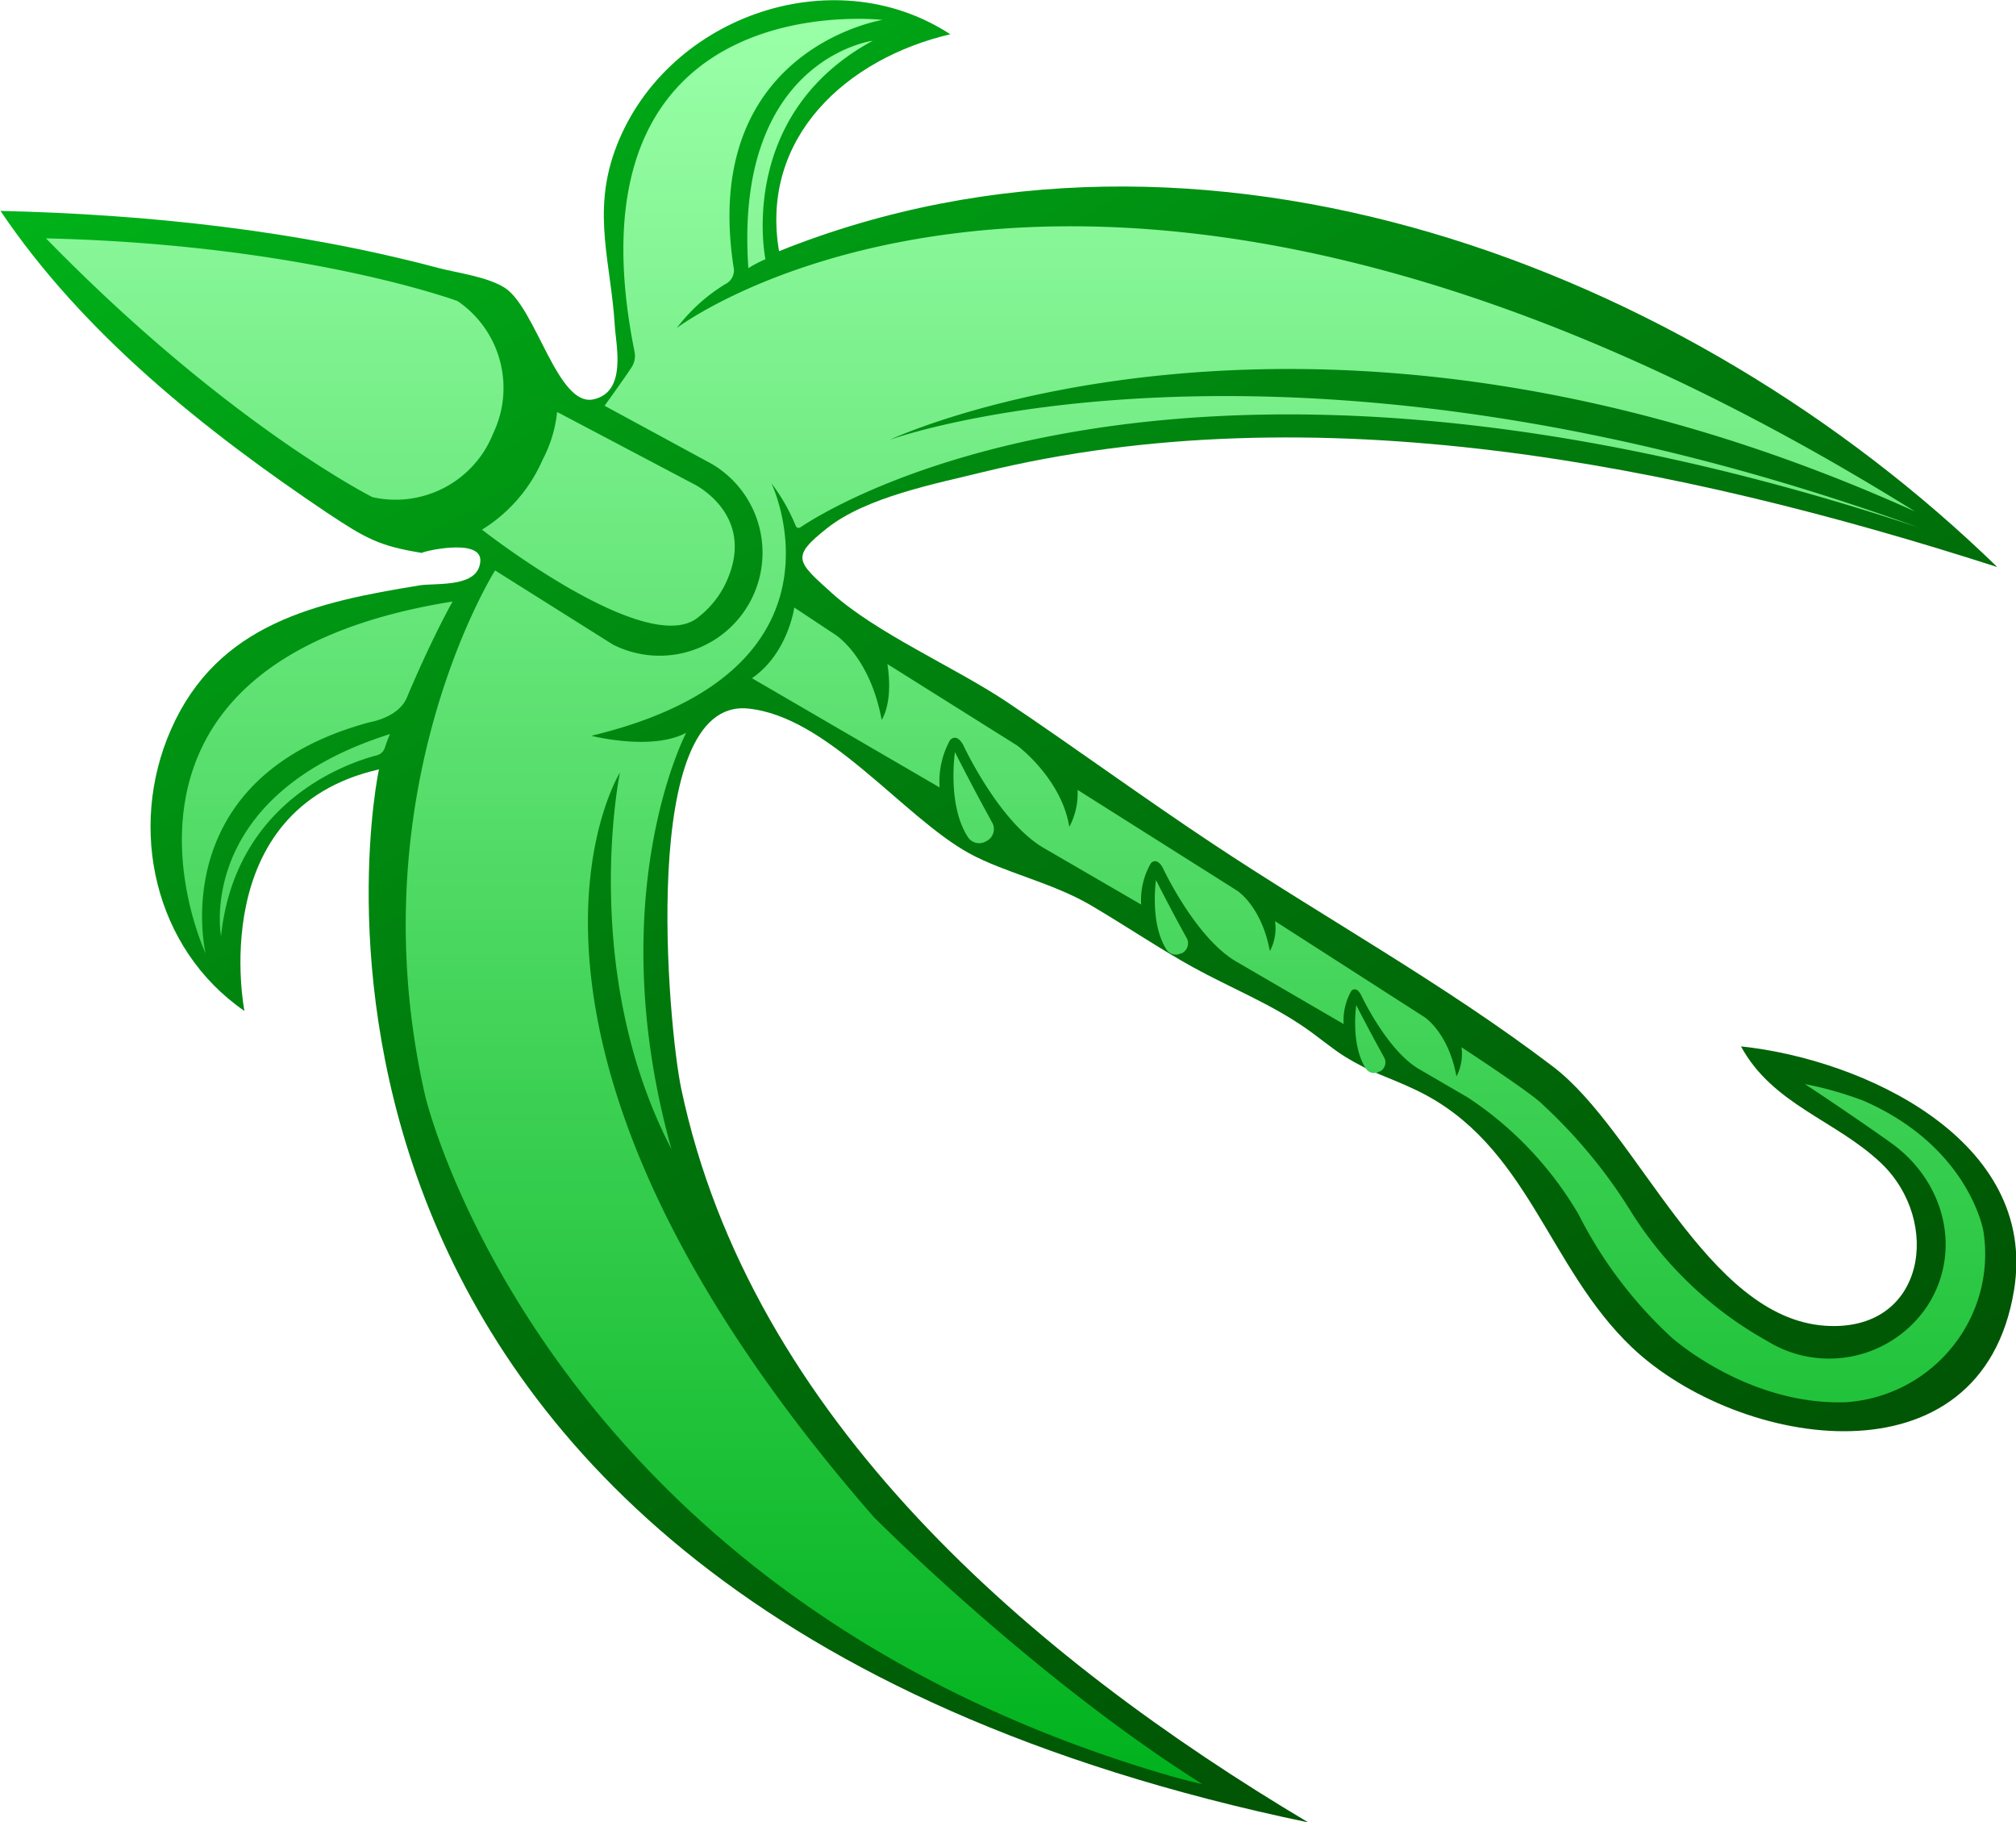 <svg xmlns="http://www.w3.org/2000/svg" xmlns:xlink="http://www.w3.org/1999/xlink" viewBox="0 0 207.67 187.69"><defs><style>.a{fill:url(#a);}.b{fill:url(#b);}</style><linearGradient id="a" x1="60.41" y1="-11.86" x2="161.22" y2="162.75" gradientUnits="userSpaceOnUse"><stop offset="0" stop-color="#00b219"/><stop offset="0.53" stop-color="#00770c"/><stop offset="1" stop-color="#005604"/></linearGradient><linearGradient id="b" x1="104.66" y1="3.53" x2="104.66" y2="183.92" gradientUnits="userSpaceOnUse"><stop offset="0" stop-color="#99ffa7"/><stop offset="1" stop-color="#00b21d"/></linearGradient></defs><title>grappling-hook</title><path class="a" d="M134.76,187.82c-28.45-16.94-57.43-41.61-64.59-75.58C68.84,105.91,65.74,72.08,77,73.1c8.23.76,16,11.14,22.81,14.9,3.65,2,8.48,3,12.5,5.33,3.73,2.2,7.27,4.59,10.59,6.42,3.81,2.1,8,3.76,11.62,6.29,1.22.84,2.79,2.15,4,2.9,2.93,1.8,4.3,2,7.4,3.48,11.54,5.55,13.44,18.19,22.22,26.51,11,10.4,36,14.5,39.33-5.94,2.51-15.44-15.53-23.77-28.13-25.09,3.26,6,9.75,7.59,14.41,12,6.33,6,4.62,17.48-5.75,16.77-12.25-.85-19.24-20-28-26.67-11.16-8.5-23.76-15.45-35.12-23-7.13-4.73-14.34-10-21.24-14.63-5.39-3.57-13.3-7-17.92-11.13-3.65-3.3-4.3-3.72-.51-6.72,4.06-3.21,11.18-4.57,16-5.76,34.26-8.37,71.69-.79,104.53,9.77C173.83,27.5,123.8,8.54,80.25,26c-2-11.74,7-19.86,17.64-22.34C85.63-4.34,68.23,2.05,63.33,15.66c-2.33,6.48-.39,11.61,0,18,.11,2,1.29,6.84-2.2,7.6-3.72.81-5.91-9.49-9.18-11.52-1.83-1.12-4.72-1.48-6.75-2-14.67-3.9-30-5.53-45.15-5.89C8.55,34.48,21.12,44.5,33.69,52.94c4,2.65,5.34,3.42,9.79,4.14-.35-.06,6.11-1.67,6,.81-.14,2.83-4.56,2.25-6.27,2.53C32.65,62.14,22.45,64.3,17.62,75.25c-4.5,10.18-1.74,22.59,7.56,29,0,0-4.15-20.8,13.86-24.88C39,79.34,21,164.13,134.76,187.82Z" transform="translate(0 -0.13)"/><path class="b" d="M78.85,26.83a12,12,0,0,0-1.76.92h0C75.59,6.19,89.89,4.33,89.89,4.33,75.77,12,78.85,26.83,78.85,26.83ZM49.65,54.68s17.09,13.4,22.3,9a9.77,9.77,0,0,0,2.63-3.13C78.29,53.31,71.5,50,71.5,50L57.39,42.56a13.52,13.52,0,0,1-1.5,4.93h0A15.91,15.91,0,0,1,49.65,54.68ZM41.9,72c2.14-5.07,4-8.65,4.73-9.92C7.08,68.4,21.18,98.32,21.18,98.32h0s-4.35-18.16,17-23.83C38.22,74.49,41.05,74,41.9,72ZM22.77,96.55c1.47-14.09,13.3-17.92,16.09-18.64a1.14,1.14,0,0,0,.76-.71c.14-.4.32-.94.56-1.47C20,82.1,22.77,96.55,22.77,96.55ZM90,156.36C46.88,106.9,63.86,79.7,63.86,79.7s-4.23,20.42,5.31,38.79c-7.3-26.13,1.52-42.9,1.52-42.9-3.52,1.92-9.78.32-9.78.32,27.83-6.66,18.56-26,18.56-26a19.23,19.23,0,0,1,2.45,4.26s.14.53.56.25c2.31-1.53,38.59-25.34,115.05,0-65.47-23.68-105.86-9-105.86-9s43.66-20.56,105.6,7.39C113.4.59,69.72,33.91,69.72,33.91a18,18,0,0,1,5-4.52,1.58,1.58,0,0,0,.88-1.53C72,5.2,90.91,2.18,90.91,2.18a25,25,0,0,0-2.54-.11c-7.63,0-29.38,2.7-23,34.31h0A2.18,2.18,0,0,1,65,38.05c-.84,1.27-2.72,3.87-2.72,3.87l11.06,6A10.61,10.61,0,0,1,63.13,66.51L51,58.88S36.63,81.64,43.8,113c0,0,12.05,51.31,76.93,70.09,0,0,2.16.58,3.12.79h0C106.29,172.8,90,156.36,90,156.36Zm101.75-42.94a36.17,36.17,0,0,0-5.83-1.64c2.25,1.47,6.63,4.44,9,6.15,5.37,3.91,7.24,11,3.67,16.62A12.15,12.15,0,0,1,182,138.22a38.85,38.85,0,0,1-14-13.32,52.7,52.7,0,0,0-9.08-11c-1.05-1.13-8.37-5.91-8.37-5.91a5,5,0,0,1-.52,3c-.84-4.58-3.33-6.13-3.33-6.13L131.34,95a5,5,0,0,1-.53,3.09c-.86-4.66-3.39-6.24-3.39-6.24L111,81.48a7.26,7.26,0,0,1-.85,3.81c-.81-5-5.36-8.37-5.36-8.37l-13.38-8.4c.63,4.08-.59,5.75-.59,5.75-1.21-6.54-4.76-8.76-4.76-8.76L81.82,62.7s-.65,4.73-4.36,7.28h0L96.79,81.23a8.79,8.79,0,0,1,1.08-4.88s.66-.81,1.38.56c0,0,3.71,8,8.38,10.62l9.92,5.76a7.61,7.61,0,0,1,1-4.25s.59-.73,1.25.51c0,0,3.37,7.23,7.61,9.65l11,6.4a6.12,6.12,0,0,1,.79-3.41s.47-.58,1,.4c0,0,2.67,5.74,6,7.66l5,2.91a36.47,36.47,0,0,1,11.43,12.08,44.57,44.57,0,0,0,9.55,12.63s7.77,7,17.94,6.68a15.41,15.41,0,0,0,12.66-8.25,15.19,15.19,0,0,0,1.53-9.39S202.84,118.15,191.78,113.42ZM38.36,51.33h0a10.82,10.82,0,0,0,12.45-6.58,10.83,10.83,0,0,0-3.67-13.61S31.4,25.31,4.74,24.68C23.38,43.79,38.36,51.33,38.36,51.33Zm83.34,47a1.16,1.16,0,0,0,.6-1.48l-.3-.55c-1.54-2.79-2.92-5.53-2.92-5.53s-.67,4.44,1.09,7.17h0A1.14,1.14,0,0,0,121.7,98.29Zm20.4,12.18a1.07,1.07,0,0,0,.54-1.36l-.27-.5c-1.41-2.54-2.66-5-2.66-5s-.62,4.06,1,6.55A1,1,0,0,0,142.1,110.47ZM101.55,86.79a1.4,1.4,0,0,0,.73-1.8l-.36-.67c-1.88-3.4-3.55-6.73-3.55-6.73s-.82,5.41,1.32,8.73A1.38,1.38,0,0,0,101.55,86.79Z" transform="translate(0 -0.13)"/></svg>